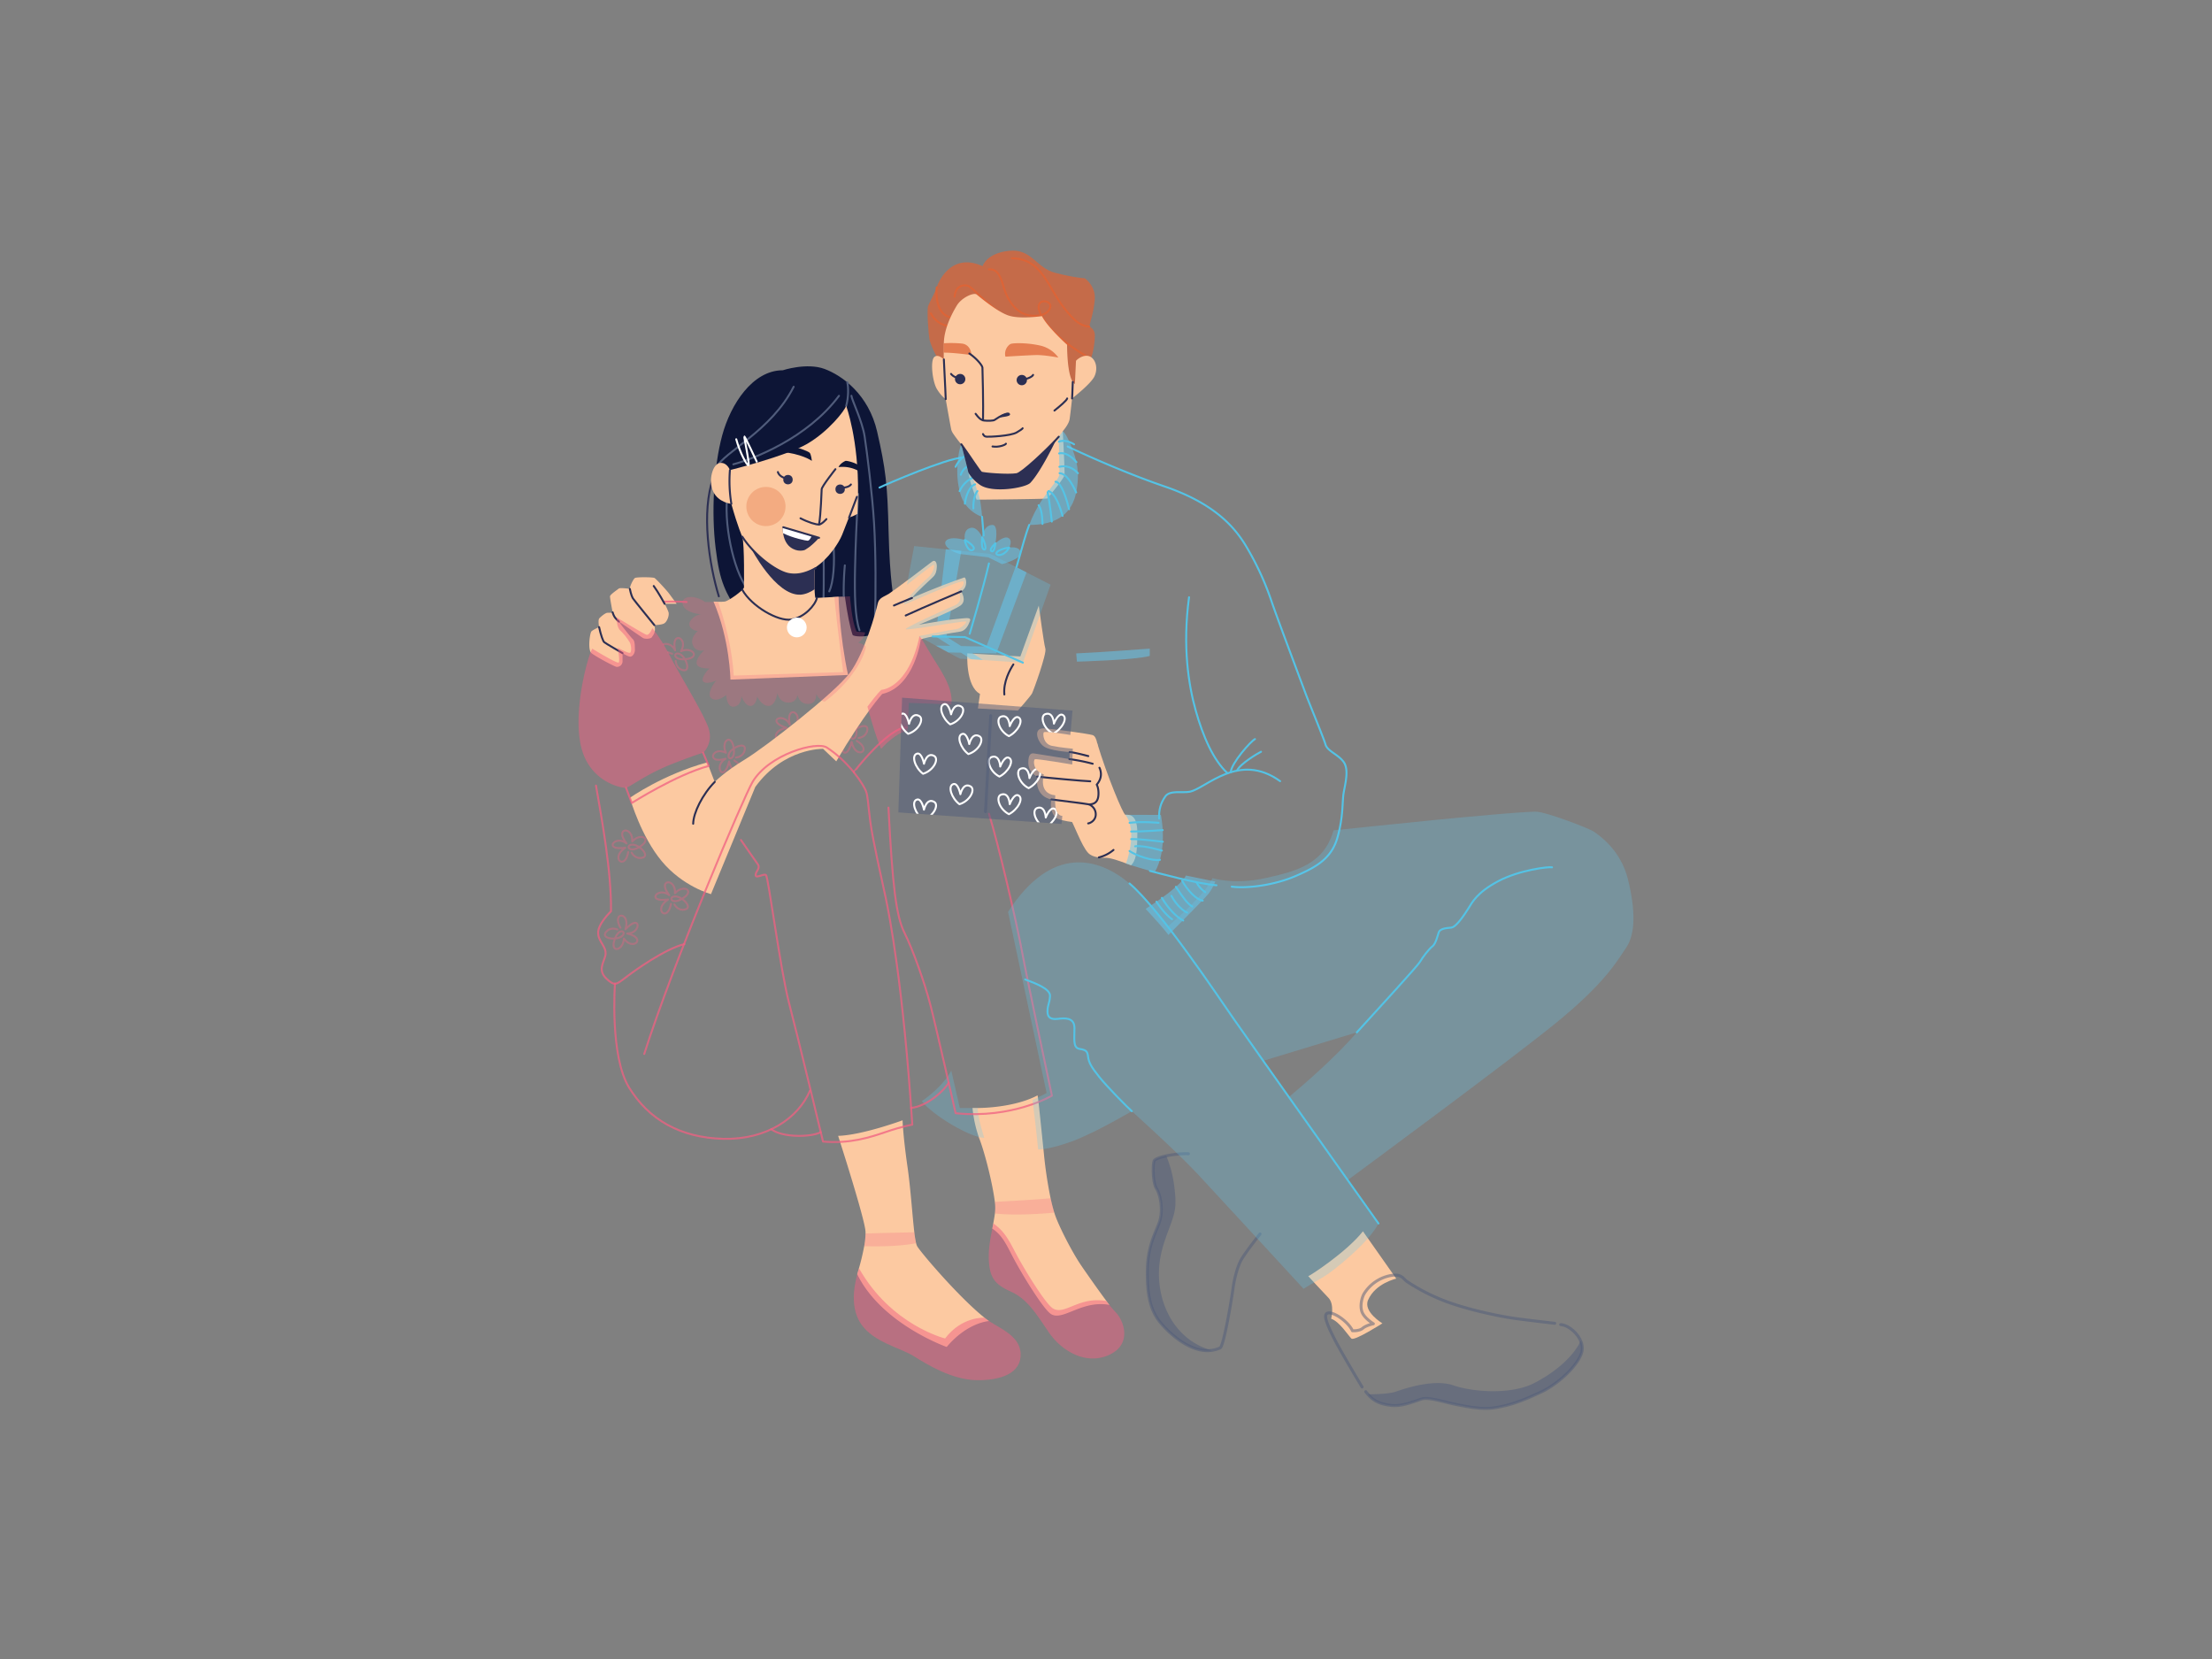 <svg id="Layer_1" data-name="Layer 1" xmlns="http://www.w3.org/2000/svg" xmlns:xlink="http://www.w3.org/1999/xlink" viewBox="0 0 2267.72 1700.79"><rect x="0" y="0" width="2267.72" height="1700.79" fill="#808080" stroke="none"/><defs><style>.cls-1,.cls-13,.cls-14,.cls-16,.cls-17,.cls-3,.cls-6,.cls-9{fill:none;}.cls-10,.cls-12,.cls-13,.cls-2,.cls-4{opacity:0.5;}.cls-3{stroke:#f06082;}.cls-13,.cls-14,.cls-16,.cls-17,.cls-3,.cls-6,.cls-9{stroke-linecap:round;stroke-linejoin:round;}.cls-14,.cls-16,.cls-17,.cls-3,.cls-6,.cls-9{stroke-width:2px;}.cls-15,.cls-3{opacity:0.75;}.cls-4,.cls-7{fill:#63cdf6;}.cls-5{fill:#fcc9a1;}.cls-6{stroke:#2c2f53;}.cls-11,.cls-7{opacity:0.25;}.cls-8{fill:#0d1536;}.cls-13,.cls-9{stroke:#505c7b;}.cls-10,.cls-11{fill:#f06082;}.cls-12{fill:#505c7b;}.cls-13{stroke-width:3px;}.cls-14{stroke:#54c3e5;}.cls-15,.cls-21{fill:#dc6437;}.cls-16{stroke:#dc6437;}.cls-17{stroke:#fff;}.cls-18{fill:#2c2f53;}.cls-19{fill:#fff;}.cls-20{clip-path:url(#clip-path);}.cls-21{opacity:0.3;}</style><clipPath id="clip-path"><path class="cls-1" d="M924.83,715.26l174.69,13.27-2.21,24.93S1071,749,1070,750.84s-.42,11.93,8.43,13.8,21.42,2.84,21.42,2.94-.61,16.17-.61,16.17-36.67-6.17-38.28-5.37-2.62,11.45,9.24,15.67c0,0-6.23,19.5,11.66,21.31-.81,12,.66,20.55,7.24,21.11l-.8,8.24L921,832.86Z"/></clipPath></defs><title>Pria dan wanita saling bertukar kado</title><g class="cls-2"><path class="cls-3" d="M880.21,756.55s8.08-.6,9-8.55-14.43-1.61-16.47,5.26,8.36,6,4.55-9c-3.12-12.27-12.83-3.62-7.41,7.41-14.39-7.13-20.69,12.11-.42,6.11-12.91,7.32-2,25.75,3.66,2.85,3.88,18.8,22,9.14,5.25-1.06"/><path class="cls-3" d="M810.28,753.68s.07,8.11,7.95,9.53,2.55-14.3-4.17-16.78-6.53,7.95,8.64,5.12c12.44-2.32,4.45-12.57-6.91-7.88,8.05-13.9-10.74-21.43-6.07-.82-6.46-13.36-25.57-3.65-3.09,3.46-19,2.64-10.56,21.34.72,5.31"/><path class="cls-3" d="M684.87,668.69a42.71,42.71,0,0,0,4.17,1.54"/><path class="cls-3" d="M692.7,677.59s.07,8.11,7.95,9.53,2.55-14.3-4.17-16.78-6.53,7.95,8.64,5.12c12.44-2.32,4.45-12.57-6.91-7.88,8.05-13.9-10.74-21.43-6.07-.82-3-6.29-8.89-7.47-11.88-6.21"/><path class="cls-3" d="M754.59,776.62s8.08-.6,9-8.55-14.43-1.61-16.47,5.26,8.36,6,4.55-9c-3.12-12.27-12.83-3.62-7.41,7.41-14.39-7.13-20.69,12.11-.42,6.11-12.91,7.32-2,25.75,3.66,2.85,3.88,18.8,22,9.14,5.25-1.06"/><path class="cls-3" d="M647.54,874.11s3.59,7.27,11.3,5.12-3.93-14-11.06-13.29-2.42,10,10,.85c10.2-7.5-1.47-13.25-9.65-4.09,1.2-16-19-14.62-5.83,1.91-11.63-9.22-24.61,7.84-1.27,4.46-16,10.65-.22,23.81,3,4.47"/><path class="cls-3" d="M691.36,927.18s3.59,7.27,11.3,5.12-3.93-14-11.06-13.29-2.42,10,10,.85c10.2-7.5-1.47-13.25-9.65-4.09,1.2-16-19-14.62-5.83,1.91-11.63-9.22-24.61,7.84-1.27,4.46-16,10.65-.22,23.81,3,4.47"/><path class="cls-3" d="M632.94,952.91s-7.35-3.43-12,3.07,11.81,8.45,16.94,3.45-4.36-9.31-8.34,5.6c-3.26,12.23,9.43,9.42,10.09-2.85,9.08,13.25,24-.47,3.35-5.13,14.84-.08,14.3-21.51-1.8-4.28,5.8-18.3-14.72-18.72-5.1-1.64"/></g><path class="cls-4" d="M983.79,567.93c-21.27-6.26-19.68-21.28,5.4-14.38,0,0-2.37-11.07,6.39-12.47,6.51-1,11.24,9.2,11.24,9.2s1.65-12.13,10.71-12.13c6.53,0,3,18.8,3,18.8s8.44-7.9,13.11-5.52c5,2.53,1,10,1,10s9.63-2.17,11.86,4.54-19.17,12.41-19.17,12.41l-14.19-7Z"/><path class="cls-5" d="M991.68,669.8s-2,33.7,13,41.54l-2.14,15,41,2.14s13-14.8,14.44-17.47,15.33-41,13.73-46.06-6.24-40.73-6.77-44.14L1046.06,673Z"/><path class="cls-6" d="M1029.66,712c-1.25-12.88,5.69-25.41,9.24-30.86"/><path class="cls-4" d="M1052.4,586.78,1041.18,581l-29.93,81.83-25.86-.49c-8.42-5.36-15.15-9.63-15.15-9.63l1.11-6.35,1.24-7.15,3-17.33,4.21-24.22,5.76-33-15.95-1.66-4.71,40.47-2.84,24.4-1.53,13.17-.87,7.5-.46,3.93,15,9.64-14.91-.28c4.33,2.37,8.86,4.85,12.89,7l12.95.27,10.42,6.69c3.52.21,7.67.46,12.05.74-3.35-2.17-7.23-4.66-11.2-7.2l25,.53Z"/><path class="cls-5" d="M1013.86,1354.35s-21.94,1.16-43.31,26.55c0,0-66.77-23.47-91.77-74.64a251.75,251.75,0,0,0,7.19-28.68,78.2,78.2,0,0,0,1.36-13c0-.91,0-1.78-.09-2.6-.71-8.74-11.11-43.51-19-69.05-5-16.06-9-28.47-9-28.47,24.68-.69,66.07-15.94,66.07-15.94s.09,3.66.71,11c.68,7.91,1.94,20.1,4.33,36.62,3.24,22.38,5,50.24,7,67.15a100.74,100.74,0,0,0,1.82,11.13,13.47,13.47,0,0,0,1.16,3.27C944.17,1284.33,987.76,1335.5,1013.86,1354.35Z"/><path class="cls-5" d="M1137.31,1337.77c-28.21-5.14-47.47,16.72-59.63,9.52-7.89-4.67-30.84-42.18-40.12-60.2-6.91-13.42-10.73-21-20.25-27.57.68-3.55,2.3-12.18,2.65-15.47a47.44,47.44,0,0,0,.13-10.43c-.06-.48-.11-1-.18-1.47-2.32-18.57-9.93-49.05-15.63-64.13-.07-.16-.13-.32-.19-.48-.2-.52-.4-1-.57-1.55a127.63,127.63,0,0,1-6.51-30.07c19.46.37,47.56-2.83,66.65-12.95.31.91.93,5.95,1.8,13.87,0,.1,0,.2,0,.3,1.19,10.79,2.8,26.78,4.66,44.89a436.72,436.72,0,0,0,6.94,46.4c1.26,5.8,2.54,10.73,3.81,14.78.5,1.6,1,3.07,1.5,4.38,4.32,11.53,16.25,35.18,25.89,49.52C1115,1307,1128.76,1326.55,1137.31,1337.77Z"/><path class="cls-7" d="M945,1128.94c11.29,14.48,49.79,37.43,64,37.55,0,0-7.16-22.19-6.58-30.58H984l-8.75-38.44S968.76,1112.15,945,1128.94Z"/><path class="cls-6" d="M736.94,611.36c-9.76-31.88-18.5-86.91-5.46-122.15"/><path class="cls-8" d="M759.39,632.94c-16.22-27.64-21.25-34.63-25.73-71s-2-83.33,6.71-115.49,31.32-66.84,62.08-66.84c0,0,24.61-8.11,42.79-1.4s45.3,26.29,54,64.32S909.84,496.25,911,545.74s5.54,69.63,5.54,69.63l-24,35.57c-5.54,2.26-17.82,1.86-18.52-.2-2.59-7.63-5.47-21.89-7.88-39.18l-11.92.47L836,616Z"/><path class="cls-9" d="M813.65,396.5c-23,45.54-71.74,66.8-79.51,83.14"/><path class="cls-9" d="M751.8,476c19.71-5.26,75.66-26.28,108.32-70.21"/><path class="cls-9" d="M867.48,416.1c2.49-8.43,2.37-19.28,1.16-24.08"/><path class="cls-9" d="M745.41,510.81c-3.18,31.35,8.63,81.69,23.4,95.47"/><path class="cls-9" d="M844.22,565.78c.68,19.31,0,52.85,0,52.85"/><path class="cls-9" d="M854.22,554.88c2,23.4,0,42.62-4.09,51.41"/><path class="cls-9" d="M866.12,579.64a280.53,280.53,0,0,0-1.1,31.72"/><path class="cls-9" d="M879.65,506.35c-1.44,28.92-2.54,50.65-3.09,77.13s0,49.48,4.56,62.63"/><path class="cls-9" d="M897,635.15c.91-26.11.91-68.29-.91-98.6s-7.3-73.4-9.68-89.11-13.2-37.55-13.54-41.69"/><path class="cls-5" d="M866.12,532.18s8.13-2.5,12.89-5.38l.64-20.45S874.76,507.78,866.12,532.18Z"/><path class="cls-5" d="M835.09,582.73c0,2.35-.22,13.3,0,21.39,0,1.06.08,2.07.13,3,.17,3.1.43,5.38.84,5.91l23.62-1.22s.85,39.15,9.75,80.15c0,0-98.55,3.9-120.61,4.76,0,0-.47-40.88-17.33-80,0,0,8,.52,11.6,0s18.63-11.11,19.62-14.4c0,0,.68-44.3-1.74-52.09,0,0-4.54-9.75-11.22-33.69,0,0-13.3-1.19-18.63-12.71s-.41-28.77,7.39-29.27c7.12-.45,9.76,7.39,9.76,7.39s57.28-14.15,79.2-26.9,38.53-34.09,40-39c0,0,12.89,34.52,12.17,90.24,0,0-9.07,24-16.27,41.9-3.34,8.33-14.1,25-28.28,34,0,0,0,.14,0,.41Z"/><path class="cls-5" d="M645.71,818c0-.1,33.47-23.8,79.28-36.43l7.74,20.11s9.65-10.15,31-23.1,92.14-68.28,107.37-88.58,27.09-63.47,28.68-71.07c1.3-6.21,6.37-7,11.44-10.15s40.55-30,44.12-32.86,5.26,1.13,5.07,5.26-.94,6.76-2.63,9S938,608.16,935,613c0,0,24.22-10.89,53.51-21,1.92-.66,4.51,10-3.19,14.27,0,0,6.38,9.39-.56,14.46S942,640.45,942,640.45s28.91-5.07,38.3-5.82,15.77-2.44,14.08,2.07-4.32,10-10.33,10.89-35.57,5.72-40.08,8c0,0-6.3,48.35-39.53,55.86,0,0-18.4,20.09-47.12,69.09,0,0-12.19-11.7-13.5-12.83,0,0-40.42-1.1-69.52,39.08l-45.4,109.87s-28.85-7.71-50.5-33.79C657.27,857.41,646.72,820.88,645.71,818Z"/><path class="cls-7" d="M1077.09,599.4l-28.42,80s-22.68-1.56-41-2.73c-4.38-.28-8.53-.54-12.05-.74-6.47-.39-10.88-.6-10.91-.48s-5.48-2.71-12.46-6.48c-4-2.18-8.56-4.66-12.89-7-9.37-5.13-17.74-9.76-17.74-9.76s8.82-1.76,18.1-3.54c4-.77,8.17-1.55,11.68-2.19,4-.72,7.17-1.26,8.6-1.41,5.63-.6,11.55-6.84,10.34-7.9-.42-.37-8,.71-17.7,2.16l-12,1.84c-15.91,2.44-32.22,4.85-32,3.74.24-1.44,19.61-10.57,33.57-16.92,6.52-3,11.86-5.32,13.53-6l.08,0c4.86-2,12.31-4.4,6.38-17.18,0,0,6.74-3,5.63-8.5-.16-.83-3.21-.1-7.87,1.51-4,1.41-9.28,3.49-14.9,5.81-16.5,6.83-36.25,15.77-38.18,16-3.35.4,17.93-21.95,24-26.81s8.07-13.83,6.16-13.68-27.29,20.37-27.29,20.37l7.44-39.71,32.56,3.37,15.95,1.66,29.63,3.07,26,13.27,11.22,5.74Z"/><path class="cls-10" d="M903.28,767.78c-5.72-12.56-14-43.33-14-43.33S900,709.89,903.7,707.2c0,0,27.39-1,39-55.1,0,0,1.54,1.26,9.87,15.79,8.89,15.51,25.15,35.42,22.79,54.32l-43.57-1.62L930.53,749C923,749.81,911,759.07,903.28,767.78Z"/><path class="cls-11" d="M736.24,617.15c6.77,19.27,14.62,48.44,15.92,75.47L864.4,689s-6.41-48.19-9-77l16-.63s1.86,26.85,6.83,36.16l8.68.83s-1.13,7.34-7.18,10.45c0,0,6.27,1.57,7.63,3.76s-7.63,30.94-41.71,56.66c0,0-4.81.31-8.89-7.84,0,0,.94,9.51-7.21,10.24s-11-5.23-12-9.2c0,0-.63,8.36-10,7.84s-10.56-9.83-10.56-9.83-1.67,13.17-9,13.28S776.24,714,776.24,714s-.84,9.41-6.69,9.72-9.41-10-9.41-10,.1,9.72-7.63,10.77-8-12-8-12-9.52,8.31-15.47,3.14c-4.81-4.18,3.14-16.62,5.85-18.19,0,0-9.2,4.39-13.38,1.78s3.76-12.65,5.85-13.9c0,0-11,.52-12.86-4s3.45-11,7.32-14.53c0,0-9,2.39-11.81-6.17-2.4-7.42,5.33-13.69,5.33-13.69s-6.9-.52-8.47-5.54,6-11.6,12.34-11.6c0,0-17.13-.71-19.44-10.45-2-8.36,12.23-10.14,23.17-2.13Z"/><path class="cls-5" d="M628.17,628.31s-2.94-15.15-2.78-17,7.73-6.86,9-7.94,11.36.31,11.36.31c-.23-2.47,3.48-10.05,5.18-11.13s18.55-.93,20.1,0S683.52,605.12,686.3,609,693.73,619,693.73,619H681.36a53.91,53.91,0,0,1,4,8.66c.93,3.25-1.39,9.43-4.17,11.29s-10.36,1.86-10.36,1.86c2,7.42-1.39,10.51-2.47,12.37s-7,2.16-9.12.93S635,637.28,634.51,637.28s11.91,15.77,14.23,17.94,2,6.8,2.16,10.51-2,7-4.33,7.42-8.35-3.56-8.35-3.56v8.2a5.72,5.72,0,0,1-6.18,5.88c-2-.31-20.32-9.9-25.67-14.07-4-3.11-1.73-20.62,0-22.33s7.82-4.38,7.82-4.38-1.33-7.23.19-8.95,6.09-5.52,8.19-5.71A43.78,43.78,0,0,1,628.17,628.31Z"/><path class="cls-3" d="M680.14,616.83c11.09-.43,23.73.32,23.73.32"/><path class="cls-6" d="M670.19,600.75c4.92,6.68,11.17,18.28,11.17,18.28"/><path class="cls-6" d="M645.71,603.73c1.28,6.23,2.5,8.55,3.22,9.82s21.91,27.29,21.91,27.29"/><path class="cls-6" d="M628.06,627.77c1.42,4.91,3.35,6.68,6.44,9.51"/><path class="cls-6" d="M614.18,642.89c2,9,4.05,14.27,5.21,15.42s18.82,11.29,18.82,11.29"/><path class="cls-3" d="M611,805.4c6,34.18,16,89.06,15.37,128.89,0,0-13.45,12.7-13.17,22.27S623,971,620.43,980.38c-2,7.26-7.65,14.7,1.57,23.21,8,7.37,9.72,6,19.13-1.25s39.83-29.16,60.52-34.5"/><path class="cls-10" d="M607.17,665C602.71,672.41,587,728.6,595.7,765.4s42.22,42.8,46.1,42.22,20.72-14.14,48.23-24.79,30.8-11,30.8-11,11.23-10.07,5.23-26.34-30-55-39.32-73.21S668.79,644,668.79,644s-3,7.69-6.08,6.72-30.52-17.79-30.52-17.79-.3,9.64,3.57,13.32a59,59,0,0,1,9.91,12.41c1.74,3.29,1.94,10.27,0,10.65s-12.4-5.23-12.4-5.23,2.52,13.56,1,15.11S607.17,665,607.17,665Z"/><path class="cls-12" d="M1242.11,1384.37c-22.48,3.09-45-19.21-53-29.09-9-11.19-13.37-26.26-12.88-53.24s9.72-39.87,12.88-50.81.73-26-3.4-32.58-3.89-23.58-2.68-28.2c.56-2.15,5.95-4.09,12.6-5.5a119.84,119.84,0,0,1,8.34,32.36c1.23,10,1.87,18.82-.55,27.77-4.51,16.63-14.53,33.53-15.29,58.12C1187.15,1336.79,1204.38,1373.84,1242.11,1384.37Z"/><path class="cls-13" d="M1291.75,1265.08s-17,21.4-20.18,28.2-6.08,17-7.54,28-9.48,58.82-13.12,60.51a30,30,0,0,1-8.8,2.6c-22.48,3.09-45-19.21-53-29.09-9-11.19-13.37-26.26-12.88-53.24s9.72-39.87,12.88-50.81.73-26-3.4-32.58-3.89-23.58-2.68-28.2c.56-2.14,5.95-4.09,12.6-5.5,7.7-1.62,17.09-2.51,22.7-2.13"/><path class="cls-12" d="M1622,1384.71c-2,12.59-22.8,33.51-43,42.87s-29.78,12.59-44.57,15.31-30.49-1-39.13-2.55c-14.8-2.72-30.45-8.5-37.77-6.12s-19.94,7.71-30.62,6.63c-14.54-1.46-20.13-6.4-24.55-11.52h0s19.93.47,29.12-2.77,38.81-13.1,58.54-6.29,58.87,9.94,82.86-2.34c21.76-11.15,40.72-27.72,47.63-43.4A18.24,18.24,0,0,1,1622,1384.71Z"/><path class="cls-5" d="M1341.19,1308.3c1.25,0,39.15-24.53,56.09-46l34.14,48.56s-21.33,4.63-28.89,21.92c-5.23,12,14.7,23.91,14.7,23.91s-28.79,18.35-31.77,15.61-12.31-17.6-20.78-20.34c0,0,3.74-14.7-2.74-21.42S1341.19,1308.3,1341.19,1308.3Z"/><path class="cls-14" d="M1042.14,581.23c6.16-21.84,10.19-36.09,13-43.08"/><path class="cls-14" d="M1006.82,529.85c.79,9.82,1.6,19.21,1.6,19.21"/><path class="cls-5" d="M1124.84,761.86c9.83,32.74,26.62,73.25,28.86,73.47s12.31-2.46,12.31,18.58-1.73,28.46-6.43,33.16c0,0-19.31-7.64-24.91-7.64s-14.3-.1-19-4.92c-7.09-7.36-14.8-30.44-19.41-36.93C1097.19,826,1124.84,761.86,1124.84,761.86Z"/><path class="cls-5" d="M1070.55,746.73c9.32.51,44.5,5.42,49.54,6.84s5.8,14.58,5.42,17.67-5.29,11.74-5.29,11.74,5.8.9,7.35,5,2.19,10.06-3.22,16.38c0,0,1.93,3.1,1.81,9.42s-2.32,10.71-9.67,10.84c0,0,6.32,2.45,6.84,9.42s-5.8,9.93-7.74,10.06-29-1.42-33.67-6.32-5.29-12.88-4-18.24c0,0-17.16-1.75-14.71-23.43,0,0-8.9-3.87-9-13.93s3.35-10.19,6.45-9.67,35.69,5.69,35.69,5.69l.27-7.23s-21.14-1.09-27.32-6.33C1063.33,759.63,1058.81,746.09,1070.55,746.73Z"/><path class="cls-6" d="M1127.12,787.08a5.75,5.75,0,0,1,.45.93c1.55,4.13,2.19,10.06-3.22,16.38,0,0,1.93,3.1,1.81,9.42s-2.32,10.71-9.67,10.84c0,0,6.32,2.45,6.84,9.42s-5.8,9.93-7.74,10.06"/><path class="cls-6" d="M1096.31,778.22a191.7,191.7,0,0,1,23.91,4.76"/><path class="cls-6" d="M1096.58,771c5.11.33,19.14,4.13,19.14,4.13"/><path class="cls-6" d="M1063.2,796.14c10.11,1.24,48.62,4.73,54.53,4.83"/><path class="cls-6" d="M1077.9,819.57c11.86,1.45,35.84,4.49,38.57,5.08"/><path class="cls-15" d="M964.16,371.47c-5.06-6.29-10.53-19.42-11.35-23.8s-2.87-30.23-1.23-34.19,8.48-16.82,8.75-18.87,13.13-37.2,47-21.75c0,0,3.83-13.27,27.08-15.73s27.76,17.51,47.32,22.57,30.5,5.61,30.5,5.61,11.35,7.93,10.12,21.88-4.65,22-5.61,27.63c0,0,5.79,2.05,5.7,9.3S1120.63,365,1116,373s-7.8,23-7.8,23Z"/><path class="cls-16" d="M954.33,321.25a23.71,23.71,0,0,0,24.27,13"/><path class="cls-16" d="M960.33,294.61c-1.29,13.56,1.89,35.12,24,30.53"/><path class="cls-16" d="M978.6,304.16c.94-10.13,7.31-12.37,12.84-11.43s18.15,18.38,40.65,32.29"/><path class="cls-16" d="M1013.86,276.12c9.17-.47,12.23,7.88,15.18,18.49s11.55,27.11,27.22,28.88,20.62-5.66,20.62-9.78-6.72-6.56-10.25-3.52c-7.66,6.58,9.54,33.45,46.55,54.57"/><path class="cls-16" d="M1116.8,334.82c-10.76-.89-17-8.09-25-17.93-18-22.28-22.84-51.47-54.28-52.13"/><path class="cls-5" d="M1122.07,385.73c-3.58,7.8-23,22.78-23,22.78s-1.69,16-2.53,21.3-7,12.23-7,12.23,2.22,41,1.8,44.81-15.7,21.62-17.56,24.16c-.49.69-72.6,1.26-72.6,1.26s-5-12.77-6.68-19.62c-.2-.78-.35-1.48-.44-2.07-.19-1.19-.67-3.38-1.3-6.08-2.4-10.28-7.07-28.19-7.28-29h0v0h0a131.17,131.17,0,0,1-8.17-10.76h0a15.27,15.27,0,0,1-2-3.91c-.89-3.7-5.78-31.62-5.78-31.62s-4.21-2.56-8.93-10.21-6.89-28.46-3.07-32.66,9.79,1.87,10.08,2.16h0s-.13-1-.11-6.91c0-2.35,0-5.48.11-9.61v-.18c.25-14.81,8.17-30.11,13.27-38.53s17.48-13.66,20.33-11.36,20.89,17.6,32.75,21.56,34.2.63,34.2.63c5.62,11.23,25.78,29.35,25.78,29.35.24,25.29,3.57,34.68,5.86,38.16,1.23,1.87,2.17,2,2.17,2l1.11-23.7c2.11-2.53,10-8,16-3.38C1123.48,369.87,1125.66,377.93,1122.07,385.73Z"/><path class="cls-3" d="M630.44,1008.48S625,1082.68,645,1115.08s52.05,51.32,96.46,52.42,76.8-21.11,88.82-49.14"/><path class="cls-6" d="M710.64,844.48c.19-11.23,9.52-30.12,22.1-42.86"/><path class="cls-6" d="M928.52,631c19.49-9,56.83-24.69,56.83-24.69"/><path class="cls-6" d="M935,613c-8.34,3.31-18.54,7.75-18.54,7.75"/><path class="cls-3" d="M660.46,1080.5c30.12-94.61,102-263.51,111.06-278.87,16.8-28.34,65.72-42.08,76.19-35.25,23.56,15.36,37.66,38.5,40,44.49,2.25,5.83,2,13,4.63,32.31s12.16,60.58,15.74,77.51,17.89,89.2,27.19,232.3c0,0-9.79,1.58-26.89,7.4s-37.27,12.31-64.63,9.92c0,0-26-108.4-34.88-142.26s-21.2-129.26-23.6-131-10.6,4.1-10.6,0,5.36-6.69,2.05-11.28c-3.89-5.39-17.1-24.62-17.1-24.62"/><path class="cls-3" d="M790.75,1157.69c11.14,8.61,40.46,8.41,50.68,3"/><path class="cls-10" d="M880.6,1300.16c-3.46,11.69-10.86,37.58,1.86,56.76s40.43,24.73,54.08,33.29,39.31,24.27,64.27,24.73,46.46-6.93,45.54-27.28-25.57-26.89-37-36.75c0,0-23.11-1.62-40.45,21.26C968.9,1372.18,913.43,1358.54,880.6,1300.16Z"/><path class="cls-11" d="M939.17,1274.52c-7.55,1.49-24.08,3.84-53.21,3.06a78.19,78.19,0,0,0,1.36-13c11.42-.35,37.53-1,50-1.23A100.75,100.75,0,0,0,939.17,1274.52Z"/><path class="cls-3" d="M875.37,791.76c-.28-.35,35.74-46.47,54.33-46"/><path class="cls-3" d="M1013.86,834.23c9.56,30.63,27.89,109.17,34.17,142.68s30.37,146.35,30.37,146.35-40.32,24-98.7,18c0,0-20.16-89-25.92-111.22s-17.8-56.29-26.44-73.57S915,908.84,910.85,827.94"/><path class="cls-3" d="M972.58,1110c-4.39,7.8-21.54,23.9-38.52,25.87"/><path class="cls-11" d="M1080.92,1243.21c-13.15,1.17-40.77,3.09-60.94.84a47.44,47.44,0,0,0,.13-10.43c-.06-.48-.11-1-.18-1.47,15.13-.78,42.92-2.32,57.18-3.72C1078.37,1234.22,1079.65,1239.16,1080.92,1243.21Z"/><path class="cls-10" d="M1137.47,1388.84c-24,11.29-49.35-3.76-62.66-23.52s-22.25-33.87-38.48-41.16-21.24-13.91-22.48-30.34c-1.07-14.28,2.22-27.62,4.5-39.53,9.51,6.6,14.45,14,21.37,27.38,9.28,18,32,55.12,39.85,59.79,12.16,7.2,26.47-12.77,54.69-7.63a127.34,127.34,0,0,0,9.56,11.51C1151.58,1353.09,1161.46,1377.55,1137.47,1388.84Z"/><path class="cls-6" d="M836.11,582.5c-12.08,6.78-20.83,7.23-27.68,5.94-10.19-1.92-26.53-13.19-38.83-27A91.45,91.45,0,0,1,761,550.23"/><path class="cls-6" d="M749.79,516.54A142,142,0,0,1,748.31,482"/><path class="cls-17" d="M754.79,450.31C758.49,464,766,478,767.38,476.87s-4.79-28.86-4.29-29.36,12.69,25.77,12.69,25.77"/><path class="cls-8" d="M859.63,478.88c1.75-3.7,5.81-5.8,7.13-6.35s14.7,2.74,16.34,7.57l-1,3.84A34.07,34.07,0,0,0,859.63,478.88Z"/><path class="cls-8" d="M808,456.76c9.21,1.5,19.68,5.49,21.92,7.27,1.69,1.34,2.38,8.44,2.38,8.44s-10.39-7.57-32.87-9.39Z"/><circle class="cls-18" cx="807.83" cy="491.73" r="4.82"/><circle class="cls-18" cx="861.3" cy="501.52" r="4.82"/><path class="cls-6" d="M820.67,531.36c7.66,4,16.05,6.59,19,6.38s7.55-5.56,7.55-5.56"/><path class="cls-6" d="M797.49,483.94c1.49,5.42,9.14,6.69,9.14,6.69"/><path class="cls-6" d="M862.88,499.78c4.15.43,8.19-1.16,9.46-3.08"/><path class="cls-6" d="M839.7,537.74c1.92-11.79,2.45-33.21,2.67-36.21S856.47,481,856.47,481"/><path class="cls-6" d="M761,604.69c9.62,17,36.66,32.58,50.24,30.46s24.55-14.8,26.26-22.18"/><circle class="cls-19" cx="816.86" cy="643.28" r="10.12"/><path class="cls-18" d="M839.7,551.36c-8.74,9.79-14.87,12.55-14.87,12.55s-7.26,2.74-14.75-3.06c-4.6-3.57-6.59-9.59-7.28-14.16-.56-3.73-.26-6.5.21-6.19.85.55,17.1,5.48,29.19,8.83C835,550.12,837.58,550.83,839.7,551.36Z"/><path class="cls-19" d="M832.19,549.34c-.94,2.2-2.49,5.05-4.28,5-1.38,0-14.87-2.6-25.12-7.69-.56-3.73-.26-6.5.21-6.19C803.85,541.05,820.1,546,832.19,549.34Z"/><path class="cls-12" d="M924.83,715.26l174.69,13.27-2.21,24.93S1071,749,1070,750.84s-.42,11.93,8.43,13.8,21.42,2.84,21.42,2.94-.61,16.17-.61,16.17-36.67-6.17-38.28-5.37-2.62,11.45,9.24,15.67c0,0-6.23,19.5,11.66,21.31-.81,12,.66,20.55,7.24,21.11l-.8,8.24L921,832.86Z"/><g class="cls-20"><path class="cls-17" d="M992.74,773.06c-8.21-6.17-12.31-18.66-6.34-20.6,5-1.64,7.27,10.34,7.27,10.34s2.72-12.44,10.44-8C1009.34,757.75,1003.74,769.69,992.74,773.06Z"/><path class="cls-17" d="M1034.35,754.68c9.15-4.65,15.35-16.25,9.81-19.2-4.68-2.49-9,8.93-9,8.93s-.53-12.72-8.9-9.71C1020.64,736.74,1024.09,749.46,1034.35,754.68Z"/><path class="cls-17" d="M1054.56,808c9.15-4.65,15.35-16.25,9.81-19.2-4.68-2.49-9,8.93-9,8.93s-.53-12.72-8.9-9.71C1040.85,790.07,1044.3,802.79,1054.56,808Z"/><path class="cls-17" d="M1071.29,848.38c9.15-4.65,15.35-16.25,9.81-19.2-4.68-2.49-9,8.93-9,8.93s-.53-12.72-8.9-9.71C1057.58,830.44,1061,843.17,1071.29,848.38Z"/><path class="cls-17" d="M1024.62,796.14c9.15-4.65,15.35-16.25,9.81-19.2-4.68-2.49-9,8.93-9,8.93s-.53-12.72-8.9-9.71C1010.91,778.2,1014.36,790.92,1024.62,796.14Z"/><path class="cls-17" d="M1034.35,834.68c9.15-4.65,15.35-16.25,9.81-19.2-4.68-2.49-9,8.93-9,8.93s-.53-12.72-8.9-9.71C1020.64,816.74,1024.09,829.47,1034.35,834.68Z"/><path class="cls-17" d="M1079.67,752.14c9.15-4.65,15.35-16.25,9.81-19.2-4.68-2.49-9,8.93-9,8.93s-.53-12.72-8.9-9.71C1066,734.2,1069.42,746.92,1079.67,752.14Z"/><path class="cls-17" d="M974.11,742.59c-8.21-6.17-12.31-18.66-6.34-20.6,5-1.64,7.27,10.34,7.27,10.34s2.72-12.44,10.44-8C990.71,727.29,985.11,739.23,974.11,742.59Z"/><path class="cls-17" d="M946.3,793.26C938.1,787.1,934,774.6,940,772.66c5-1.64,7.27,10.34,7.27,10.34s2.72-12.44,10.44-8C962.9,778,957.31,789.9,946.3,793.26Z"/><path class="cls-17" d="M946.3,840.33c-8.21-6.17-12.31-18.66-6.34-20.6,5-1.64,7.27,10.34,7.27,10.34s2.72-12.44,10.44-8C962.9,825,957.31,837,946.3,840.33Z"/><path class="cls-17" d="M983.64,824.46c-8.21-6.17-12.31-18.66-6.34-20.6,5-1.64,7.27,10.34,7.27,10.34s2.72-12.44,10.44-8C1000.24,809.16,994.64,821.1,983.64,824.46Z"/><path class="cls-17" d="M931,752.3c-8.21-6.17-12.31-18.66-6.34-20.6,5-1.64,7.27,10.34,7.27,10.34s2.72-12.44,10.44-8C947.63,737,942,748.93,931,752.3Z"/></g><path class="cls-6" d="M1126.55,879a37.26,37.26,0,0,0,15-7.65"/><path class="cls-4" d="M1153.7,835.33l36.45.11s7.52,35.17-6.36,58.89l-29.48-8.84S1167,852.09,1153.7,835.33Z"/><path class="cls-14" d="M1158,843.54c13.3-1.61,29.76,0,29.76,0"/><path class="cls-14" d="M1159.61,852.45c11.33.14,32.4-1.43,32.4-1.43"/><path class="cls-14" d="M1159.65,860.26c7.69-.45,32.54,2.68,32.54,2.68"/><path class="cls-14" d="M1163.73,867.65c8.31-1.41,27.43,4.37,27.43,4.37"/><path class="cls-14" d="M1158,872.47c6.5,4.6,23.35,10.52,31.18,9"/><path class="cls-14" d="M1188.37,839.21c-.48-9,1.54-15.94,6.25-22.68s17.42-3.34,25.09-4.86c16.62-3.29,50.33-41.39,92.67-10.82"/><path class="cls-14" d="M1262.79,909c16.14,2,43.29-1.4,65.33-10.86s37.09-18.31,43.14-39.88,4.66-36.16,6.21-45.31,5.74-23.9,0-31.81-16.6-11-18.62-18-16.91-42.67-20.79-53.23-30.57-81.31-34.91-94.66A291,291,0,0,0,1276.29,558c-12.41-19.86-33.36-42.52-82.71-59.43s-99-40.81-99-40.81"/><path class="cls-14" d="M901.66,499.85c6.94-3.5,69.26-30.23,85.08-30.69"/><path class="cls-14" d="M1219,612.29c-6.89,50.66-.41,90.37,6.89,116.31s17.81,50.53,32.61,64.17"/><path class="cls-14" d="M1261.68,791.73c.86-9.63,20.7-32,24.92-34"/><path class="cls-14" d="M1268.11,790.11c3.41-7.35,21.59-17.88,24.7-19.43"/><path class="cls-7" d="M1669,901.51c-7.53-30.58-29.95-45.38-34.93-48.87s-47.7-19.78-58.33-20.44-83.09,6.32-102,8.14-106.59,10.89-106.59,10.89c-10,34.73-37.5,41.79-69.91,49s-54.18,0-54.18,0c-6.81,15.16-33.3,38.84-45.92,49.61-14.41-18.55-28.37-34.9-39.16-44.09-31.41-26.72-80-40.14-124.53,29.16l39.51,185.65-14.4,7.29c4.32,34.4,5.76,50.61,5.76,50.61s11.89.18,35.48-8.64,60.51-30.62,60.51-30.62,45.93,41.26,67.56,64.47,108.5,117.6,108.5,117.6,12.23-7.53,21-12.54,46.41-35.16,55.82-54.43l-31.52-44.44c25-18.47,165.88-122.5,212.31-160.16,51-41.39,63.27-63.5,73.15-78.09S1676.54,932.09,1669,901.51Zm-347.7,223.16L1295,1087.55l96-29.16C1368.72,1084.49,1333.79,1114.29,1321.31,1124.67Z"/><path class="cls-14" d="M1051,1004.13c9.69,3.71,25.88,9.38,25.46,17s-2.47,8.76-2.58,15.67,4.12,8.45,10.52,7.73,16.91-2,17.11,9.07-2,20.62,5.36,21.75,7.94,2.89,8.66,8.25,2.78,9.79,11.44,20.52,28.3,30.52,33.33,35.06"/><path class="cls-14" d="M1391,1058.39c23.65-26,62.62-68.43,64.86-72.51s9.18-13.06,12.65-15.71,5.3-11,6.53-14.49,7.35-4.28,12.65-4.69,13.87-13.67,17.75-19.79,8.57-16.12,30.4-27.75,52-15.1,55.29-14.28"/><path class="cls-4" d="M1174.5,931.76s18.12,19.43,23.35,26.71c0,0,36.67-36.65,41.09-42.21a50.07,50.07,0,0,0,6.92-12.53l-30.08-6.15S1212.23,907.66,1174.5,931.76Z"/><path class="cls-14" d="M1178.9,892.86c8,2,48.05,13.16,68.22,14.71"/><path class="cls-14" d="M1185.59,924.42c5.28,8.24,12.6,16,16,17.92"/><path class="cls-14" d="M1191.16,920.5c6.24,10.73,15.37,20.1,21.85,23.19"/><path class="cls-14" d="M1200.93,918.42c5.23,9.93,12.94,16.07,16.08,17.12"/><path class="cls-14" d="M1205.49,909.17c7.72,11.73,12.3,17.61,16.87,20.23"/><path class="cls-14" d="M1211.93,902.87c5.34,9.93,14.87,19.73,21.08,20.45"/><path class="cls-14" d="M1226.58,904.41a27.3,27.3,0,0,0,9,10.22"/><path class="cls-13" d="M1593.9,1356.64s-29.77-3.4-41.68-5.1-41.17-7.32-65.5-15.77a197.62,197.62,0,0,1-44.06-21.83c-4.42-2.72-5.27-9.36-19.9-5.61a41.09,41.09,0,0,0-24.33,18c-2,3.4-4.42,11.74-2.21,18.37s11.74,12.42,11.74,12.42-7.32,1.53-10.89,4.59-10.55,2.55-10.55,2.55c-4.76-10.38-23.12-22.27-26.88-17-1.7,2.38-.17,8.51,7.83,24.33s28.92,50.32,28.92,50.32"/><path class="cls-13" d="M1400.13,1426.73c.71.87,1.42,1.74,2.16,2.61,4.41,5.12,10,10.06,24.55,11.52,10.69,1.07,23.31-4.25,30.62-6.63s23,3.41,37.77,6.12c8.64,1.59,24.33,5.28,39.13,2.55s24.33-6,44.57-15.31,41-30.28,43-42.87a18.24,18.24,0,0,0-1.53-10.19c-3.89-8.87-13.46-16.27-20.42-16.52"/><path class="cls-4" d="M1103.32,669.86l.72,8.46s59.84-1.62,74.68-5.86v-7.54S1126.88,668.92,1103.32,669.86Z"/><path class="cls-4" d="M985.51,455.48c5.57,5.81,10.66,26.89,11.38,32s6.78,17.93,8.24,27.61,1.7,14.78,1.7,14.78-17.2-5.34-22.29-23.5-2.66-32.94-1.94-39.24A49.42,49.42,0,0,1,985.51,455.48Z"/><path class="cls-4" d="M1055.15,538.15c7-18.81,15.55-29,21.47-37s9.77-12.29,9.63-16-.82-37.42-.82-37.42l4.16-5.68s3.33,1.89,8.81,15.68,9,26.38,4.89,47.11S1084.48,538.3,1055.15,538.15Z"/><path class="cls-14" d="M979.66,478.57c2.21-5.07,8.12-11.75,11.82-11.44"/><path class="cls-14" d="M985,486.72c2.07-6.21,7-9.47,9.79-8.94"/><path class="cls-14" d="M983.79,503.48a27.69,27.69,0,0,1,13.59-13.84"/><path class="cls-14" d="M989.19,516.33c1.33-10.2,5.8-18.61,10.48-19.77"/><path class="cls-14" d="M997.9,521.26c-.52-9.06,2.57-16.55,4.2-17.79"/><path class="cls-14" d="M1064.77,518c4,4.54,4,19.13,4,19.13"/><path class="cls-14" d="M1074,504.59c2.53,12.15,4.29,30.13,4.29,30.13"/><path class="cls-14" d="M1074.87,503.48s7.53.3,14.45,25.35"/><path class="cls-14" d="M1082.09,493.84c3.79,0,9.15,8.65,13.91,28.2"/><path class="cls-14" d="M1086.25,485.13c6.48.29,12.19,9.08,17,19.7"/><path class="cls-14" d="M1086.08,478.57c6.39-1.68,13.52.45,19,6.56"/><path class="cls-14" d="M1085.78,464.85c6-1.55,13.1,3.25,17.78,8.94"/><path class="cls-14" d="M1085.54,452.82c7.07-3,15.6,2.67,15.6,2.67"/><path class="cls-18" d="M1022.16,428.81c5.63-1.75,14.09-1.57,13.31-4.34S1030.19,422.44,1022.16,428.81Z"/><circle class="cls-18" cx="984.35" cy="388.65" r="5.31"/><circle class="cls-18" cx="1047.54" cy="389.66" r="5.31"/><path class="cls-15" d="M996,364c-2.45-.3-19.12-2.6-28.51-2.46,0-2.35,0-5.48.11-9.61a111.71,111.71,0,0,1,18.68.29C995.7,353.47,996,364,996,364Z"/><path class="cls-15" d="M1030.76,365.64c-1.76-6.76,3.06-12.5,6-13.24s15.23-1.2,28.75,1.67a31.68,31.68,0,0,1,19.54,12.5S1070.39,363.8,1062,364,1030.76,365.64,1030.76,365.64Z"/><path class="cls-6" d="M967.63,368.47c1.3,24.54,1.91,40.7,1.91,40.7"/><path class="cls-6" d="M1049.38,388.68c4.25-.06,9.2-2.75,9.72-4.33"/><path class="cls-6" d="M1085.44,447.71c-.66.76-1.46,1.64-2.37,2.62l0,0c-10.41,11.19-35.38,34.87-40.79,35.79-8.92,1.53-34.53-.62-36.24-1.64h0c-1.63-1-11-15.77-20.48-29h0l0,0"/><path class="cls-6" d="M1099.81,391.58c-.24,9.22-.73,16.93-.73,16.93"/><path class="cls-6" d="M1017.51,457.72c6.4,1.07,13.22-1.57,13.78-2.82"/><path class="cls-6" d="M1007.77,445c1.11,2.09,1.81,2.48,3.76,2.7s24.35-.61,30.76-4.37,6.12-4.31,6.12-4.31"/><path class="cls-6" d="M1000.19,424.22c2.92,3.92,5.23,6.54,9,6.94s9.16.2,10.36-.6,7.75-5.33,10.46-5.53"/><path class="cls-6" d="M993.77,362.4c8.09,5.55,13.28,12.48,13.41,14.45s1.07,39.69.59,54.06"/><path class="cls-6" d="M975,383.33c2.32,2.9,6,4.32,8.24,3.86"/><path class="cls-6" d="M1081,420.9c5.74-4.57,12.66-10.43,13.05-12.39"/><path class="cls-14" d="M1013.86,577.62c-5.44,24.2-19.75,72.1-19.75,72.1"/><path class="cls-14" d="M989.19,553.55c.82,6.91,5.41,12.95,8.65,9.83S989.19,553.55,989.19,553.55Z"/><path class="cls-14" d="M1006.82,551c-.71,8,.09,12.78,2.61,12.38S1008.54,553.11,1006.82,551Z"/><path class="cls-14" d="M1020.51,557c-4.13,4.1-5.84,6.82-4.23,8S1019.64,564.1,1020.51,557Z"/><path class="cls-14" d="M1034.6,561.41c-8.46,1-15.29,4.89-12.49,7.1C1024,570,1030.38,568.9,1034.6,561.41Z"/><polyline class="cls-14" points="956.16 652.47 989.19 653.15 1048.66 679.36"/><line class="cls-13" x1="1015.68" y1="733.61" x2="1010.33" y2="832.16"/><path class="cls-14" d="M1413.2,1254.29s-129.83-183-147.7-208.68S1189.37,932.46,1158,905.75"/><path class="cls-3" d="M641.79,807.62s2.29,6.07,5.93,15.6c0,0,45.59-29,78.88-38l-5.78-13.47"/><line class="cls-6" x1="870.44" y1="530.7" x2="878.5" y2="509.36"/><circle class="cls-21" cx="785.23" cy="519.26" r="20.09"/><path class="cls-18" d="M1083,450.36c-.68,1.31-15.38,32.48-26.67,44.62-4.79,5.16-38.86,11-51.72,2.06a41.5,41.5,0,0,1-11.85-12.54c-2.4-10.28-7.07-28.19-7.28-29,9.45,13.22,18.85,28,20.48,29h0c1.71,1,27.32,3.17,36.24,1.64C1047.66,485.22,1072.63,461.54,1083,450.36Z"/><path class="cls-18" d="M835.13,604.12c-3.94,2.76-9.44,5.28-14.46,5.54-25.59,1.37-51.07-48.25-51.07-48.25,12.3,13.85,28.83,24.31,38.83,27,8.3,2.26,15.89,0,26.66-5.77v0C835,585.08,834.88,596,835.13,604.12Z"/><line class="cls-6" x1="839.7" y1="551.36" x2="803" y2="540.51"/></svg>